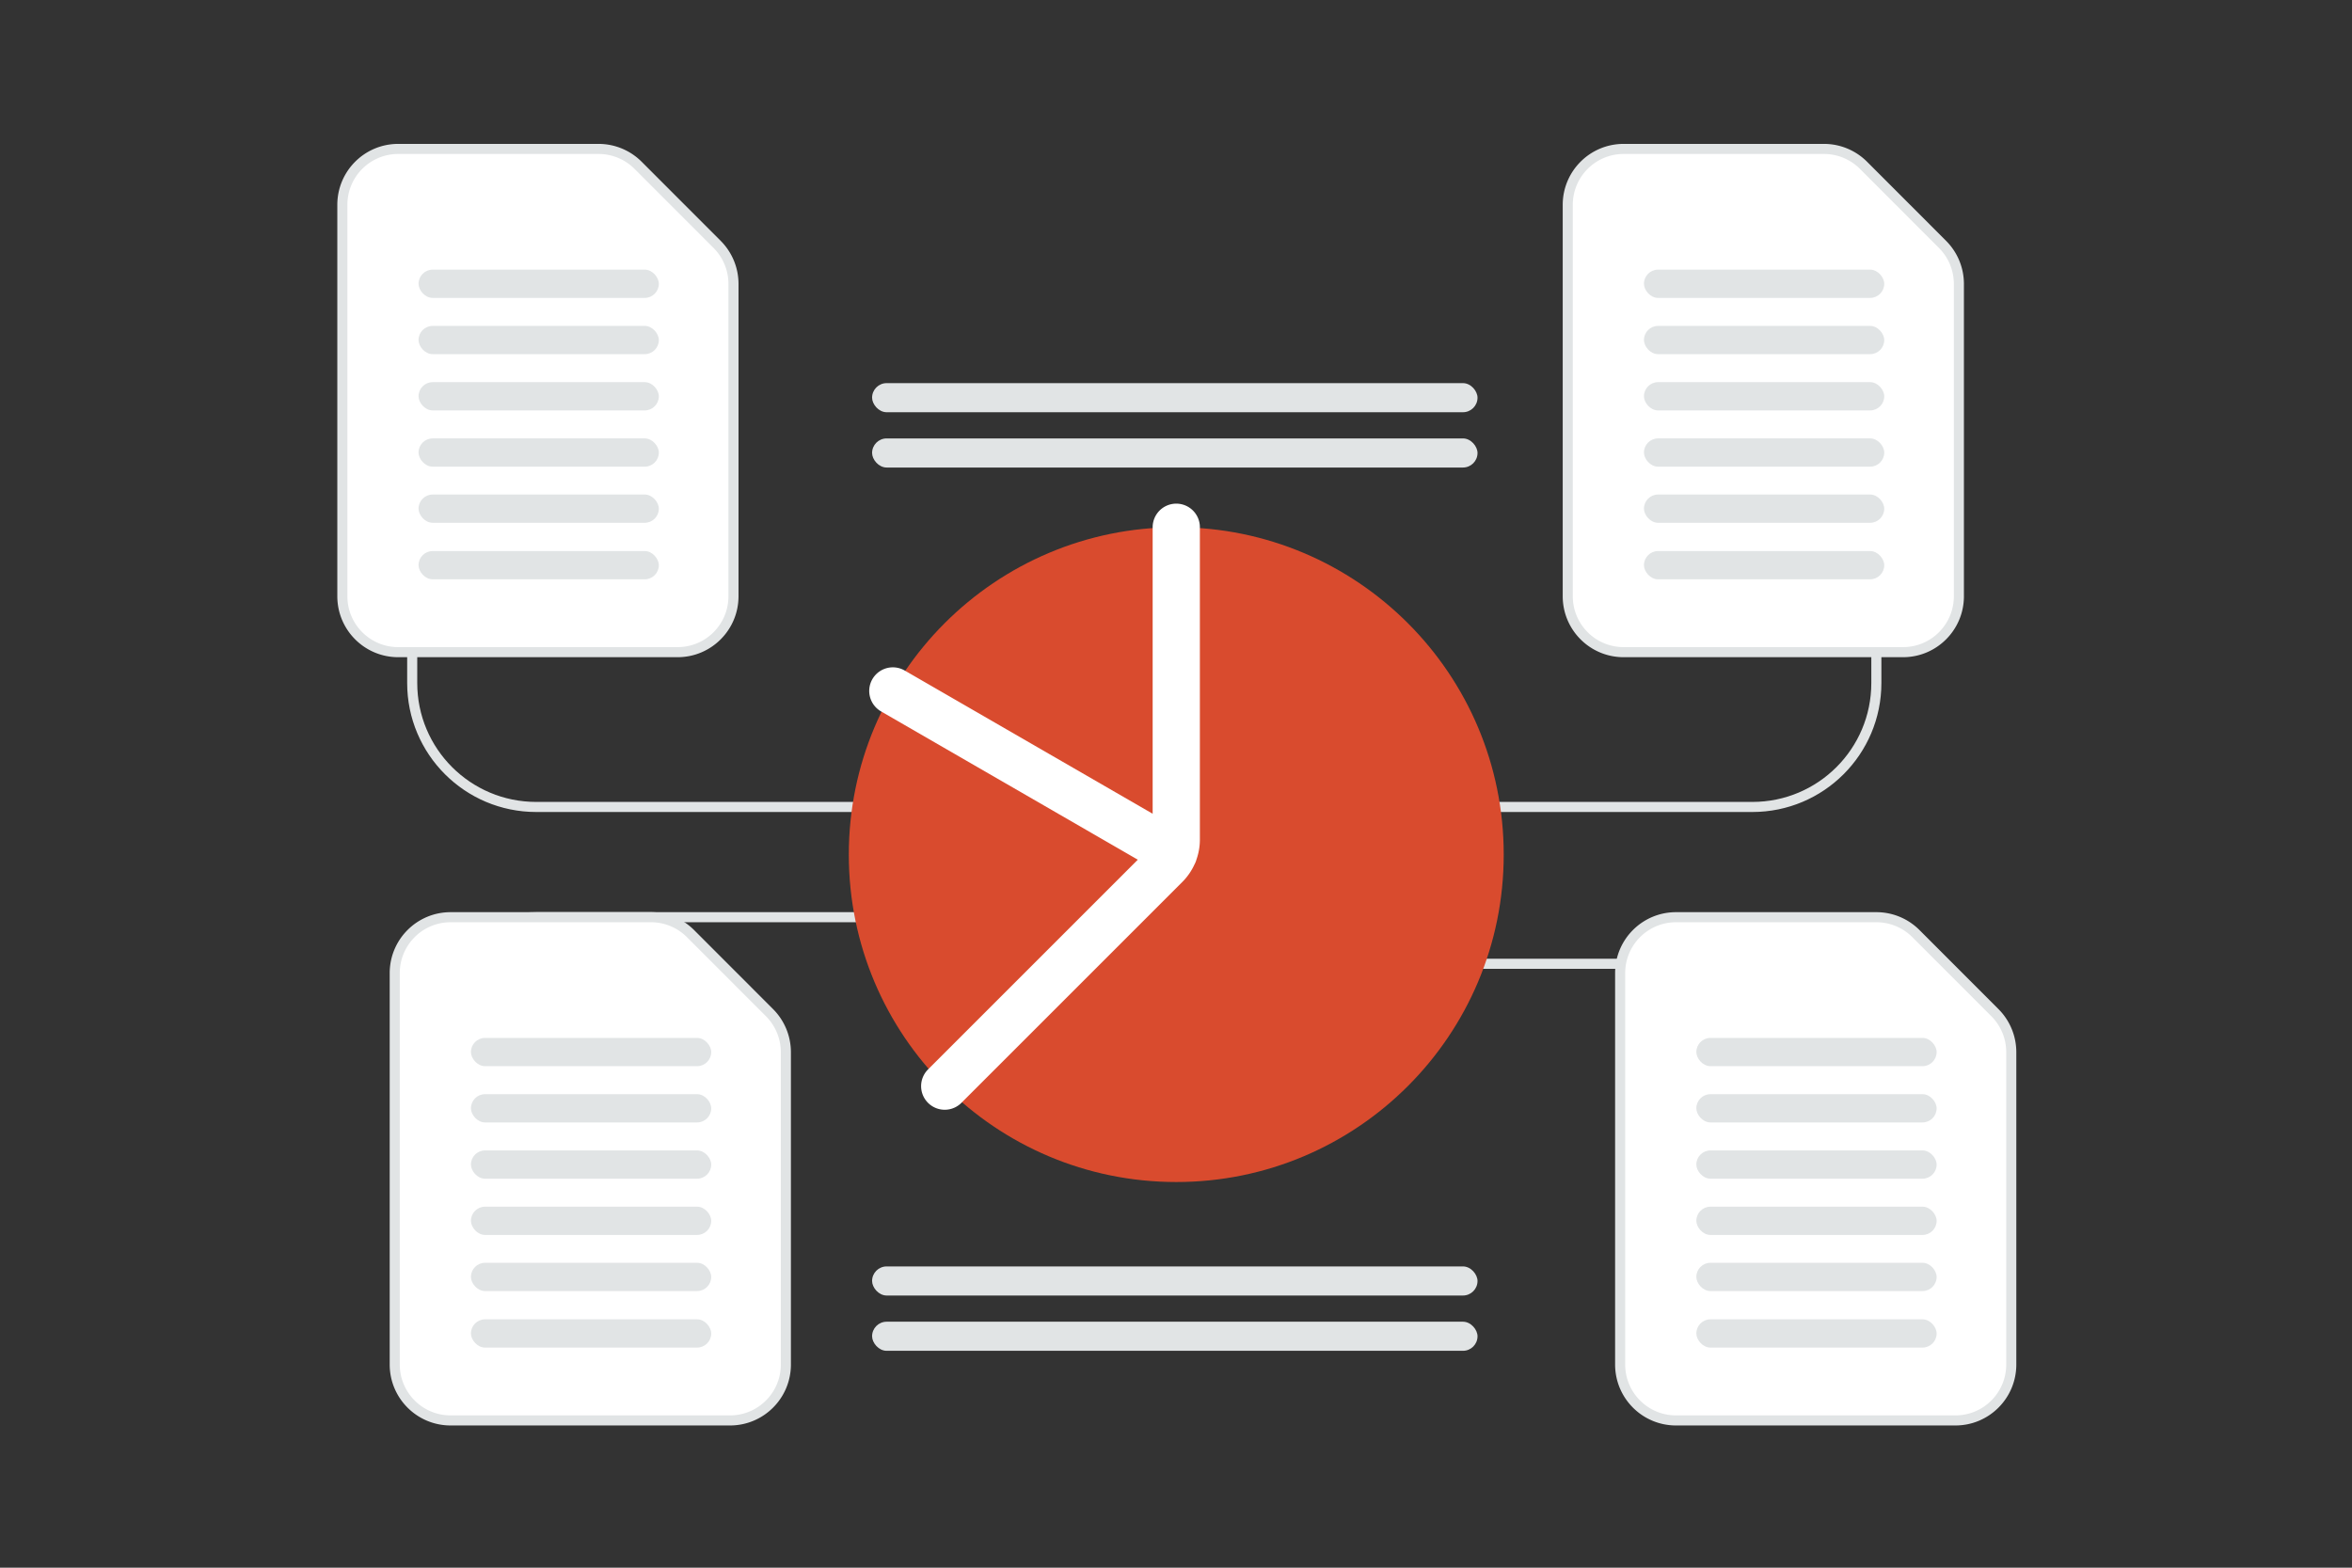 <svg width="900" height="600" viewBox="0 0 900 600" fill="none" xmlns="http://www.w3.org/2000/svg"><rect x="0" y="0" width="900" height="600" fill="#333333" stroke="none"/><path fill="transparent" d="M0 0h900v600H0z"/><path d="M500.778 368.861H690.59c26.218 0 47.453 21.235 47.453 47.453v71.18c0 26.217-21.235 47.452-47.453 47.452h-47.453M394.995 351.041H205.184c-26.218 0-47.453 21.235-47.453 47.452v71.18c0 26.217 21.235 47.453 47.453 47.453h47.453m142.358-208.279H205.184c-26.218 0-47.453-21.235-47.453-47.453v-71.179c0-26.218 21.235-47.453 47.453-47.453h47.453M480.73 308.847h189.812c26.217 0 47.453-21.235 47.453-47.453v-71.179c0-26.218-21.236-47.453-47.453-47.453h-47.453" stroke="#E1E4E5" stroke-width="3.855" stroke-linecap="round" stroke-linejoin="round"/><path fill-rule="evenodd" clip-rule="evenodd" d="M324.799 327.094c0 69.208 56.094 125.301 125.302 125.301s125.301-56.093 125.301-125.301-56.093-125.301-125.301-125.301-125.302 56.093-125.302 125.301z" fill="#D94B2E"/><path d="m361.499 415.696 84.523-84.523a13.91 13.91 0 0 0 4.079-9.843V201.793m-.974 124.744-107.481-62.094" stroke="#fff" stroke-width="18.071" stroke-linecap="round" stroke-linejoin="round"/><path fill-rule="evenodd" clip-rule="evenodd" d="m743.309 93.53-30.233-30.26A21.377 21.377 0 0 0 697.96 57h-76.673c-11.813 0-21.381 9.577-21.381 21.4v149.801c0 11.824 9.568 21.4 21.381 21.4h106.906c11.813 0 21.381-9.576 21.381-21.4V108.66a21.417 21.417 0 0 0-6.265-15.13z" fill="#fff" stroke="#E1E4E5" stroke-width="3.855" stroke-linecap="round" stroke-linejoin="round"/><rect x="629.061" y="189.269" width="91.952" height="10.818" rx="5.409" fill="#E1E4E5"/><rect x="629.061" y="167.791" width="91.952" height="10.818" rx="5.409" fill="#E1E4E5"/><rect x="629.061" y="146.261" width="91.952" height="10.818" rx="5.409" fill="#E1E4E5"/><rect x="629.061" y="124.73" width="91.952" height="10.818" rx="5.409" fill="#E1E4E5"/><rect x="629.062" y="103.2" width="91.952" height="10.818" rx="5.409" fill="#E1E4E5"/><rect x="629.061" y="210.904" width="91.952" height="10.818" rx="5.409" fill="#E1E4E5"/><path fill-rule="evenodd" clip-rule="evenodd" d="m274.404 93.53-30.233-30.26A21.38 21.38 0 0 0 229.054 57h-76.673C140.568 57 131 66.577 131 78.4v149.801c0 11.824 9.568 21.4 21.381 21.4h106.906c11.813 0 21.381-9.576 21.381-21.4V108.66a21.416 21.416 0 0 0-6.264-15.13z" fill="#fff" stroke="#E1E4E5" stroke-width="3.855" stroke-linecap="round" stroke-linejoin="round"/><rect x="160.156" y="189.269" width="91.952" height="10.818" rx="5.409" fill="#E1E4E5"/><rect x="160.156" y="167.791" width="91.952" height="10.818" rx="5.409" fill="#E1E4E5"/><rect x="160.156" y="146.261" width="91.952" height="10.818" rx="5.409" fill="#E1E4E5"/><rect x="160.156" y="124.73" width="91.952" height="10.818" rx="5.409" fill="#E1E4E5"/><rect x="333.71" y="167.797" width="231.668" height="11.138" rx="5.569" fill="#E1E4E5"/><rect x="333.71" y="505.857" width="231.668" height="11.138" rx="5.569" fill="#E1E4E5"/><rect x="160.156" y="103.2" width="91.952" height="10.818" rx="5.409" fill="#E1E4E5"/><rect x="333.71" y="146.635" width="231.668" height="11.138" rx="5.569" fill="#E1E4E5"/><rect x="333.71" y="484.696" width="231.668" height="11.138" rx="5.569" fill="#E1E4E5"/><rect x="160.156" y="210.904" width="91.952" height="10.818" rx="5.409" fill="#E1E4E5"/><path fill-rule="evenodd" clip-rule="evenodd" d="m763.358 387.571-30.233-30.26a21.377 21.377 0 0 0-15.117-6.27h-76.673c-11.813 0-21.381 9.576-21.381 21.4v149.801c0 11.823 9.568 21.4 21.381 21.4h106.906c11.813 0 21.381-9.577 21.381-21.4V402.7a21.413 21.413 0 0 0-6.264-15.129z" fill="#fff" stroke="#E1E4E5" stroke-width="3.855" stroke-linecap="round" stroke-linejoin="round"/><rect x="649.109" y="483.309" width="91.952" height="10.818" rx="5.409" fill="#E1E4E5"/><rect x="649.109" y="461.831" width="91.952" height="10.818" rx="5.409" fill="#E1E4E5"/><rect x="649.109" y="440.301" width="91.952" height="10.818" rx="5.409" fill="#E1E4E5"/><rect x="649.109" y="418.771" width="91.952" height="10.818" rx="5.409" fill="#E1E4E5"/><rect x="649.11" y="397.241" width="91.952" height="10.818" rx="5.409" fill="#E1E4E5"/><rect x="649.109" y="504.944" width="91.952" height="10.818" rx="5.409" fill="#E1E4E5"/><path fill-rule="evenodd" clip-rule="evenodd" d="m294.452 387.571-30.233-30.26a21.377 21.377 0 0 0-15.117-6.27h-76.673c-11.813 0-21.381 9.576-21.381 21.4v149.801c0 11.823 9.568 21.4 21.381 21.4h106.906c11.814 0 21.382-9.577 21.382-21.4V402.7a21.414 21.414 0 0 0-6.265-15.129z" fill="#fff" stroke="#E1E4E5" stroke-width="3.855" stroke-linecap="round" stroke-linejoin="round"/><rect x="180.204" y="483.309" width="91.952" height="10.818" rx="5.409" fill="#E1E4E5"/><rect x="180.204" y="461.831" width="91.952" height="10.818" rx="5.409" fill="#E1E4E5"/><rect x="180.204" y="440.301" width="91.952" height="10.818" rx="5.409" fill="#E1E4E5"/><rect x="180.204" y="418.771" width="91.952" height="10.818" rx="5.409" fill="#E1E4E5"/><rect x="180.204" y="397.241" width="91.952" height="10.818" rx="5.409" fill="#E1E4E5"/><rect x="180.204" y="504.944" width="91.952" height="10.818" rx="5.409" fill="#E1E4E5"/></svg>